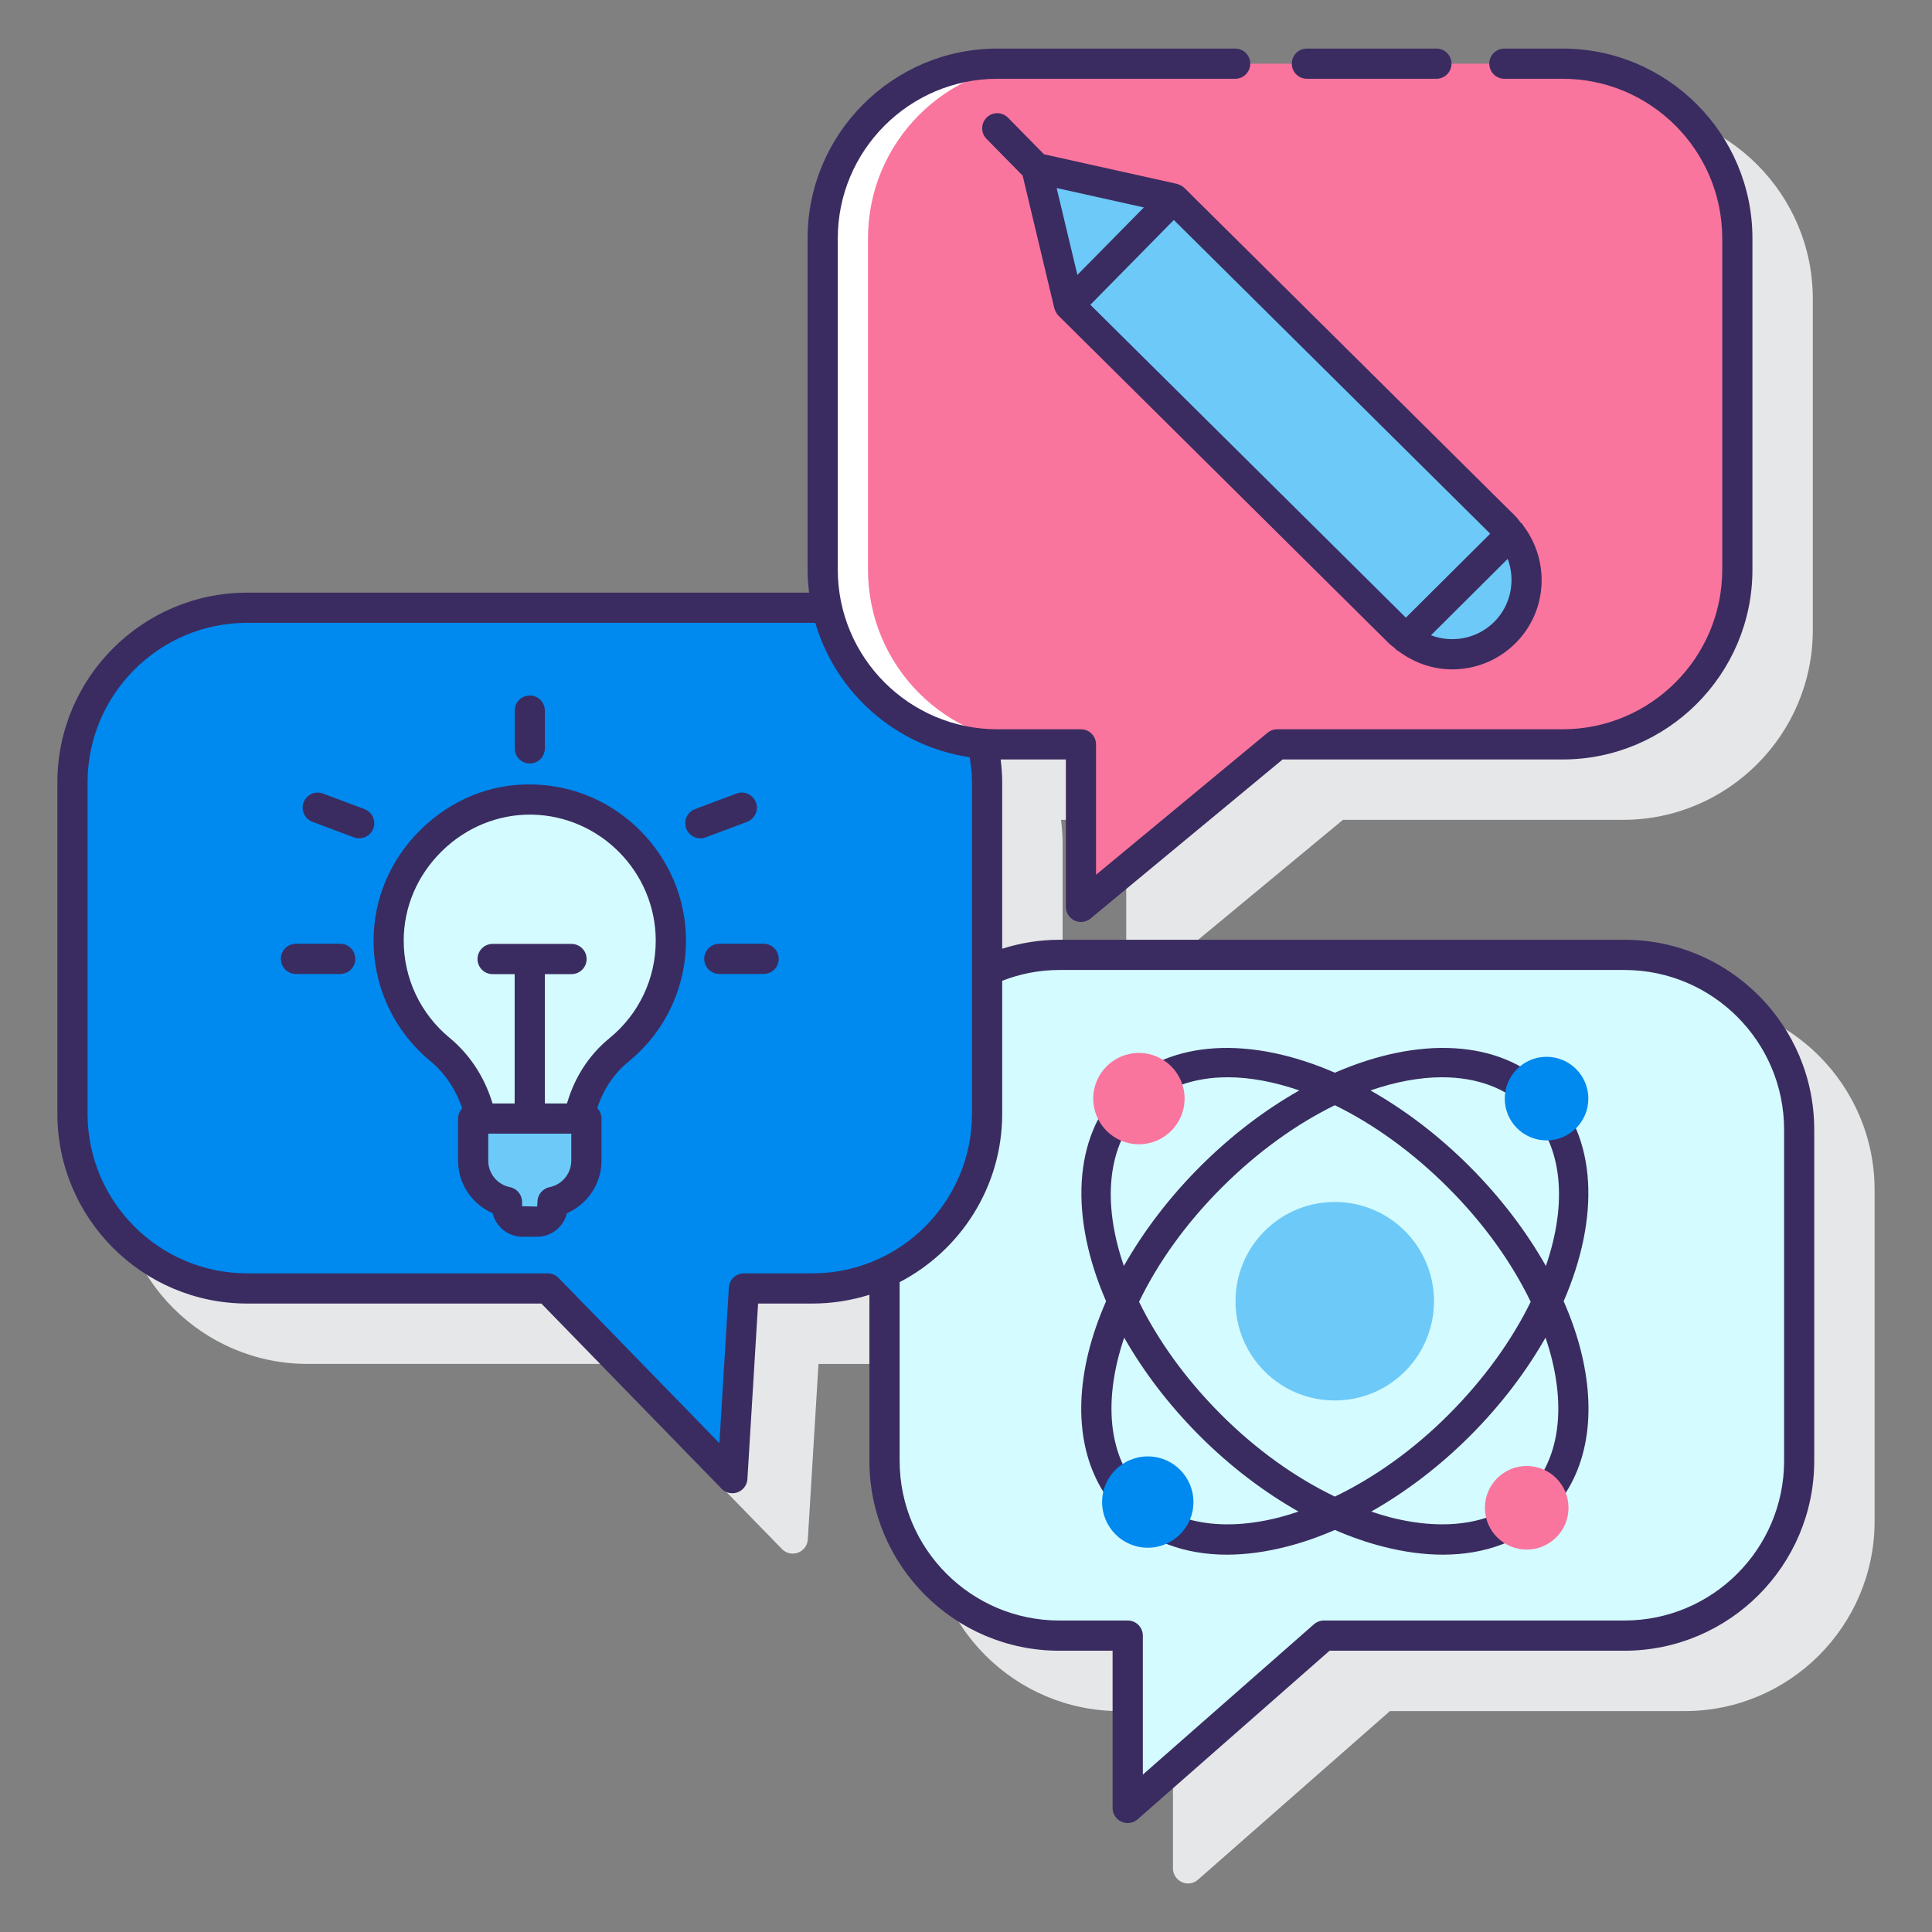 <svg width="49" height="49" viewBox="0 0 49 49" fill="none" xmlns="http://www.w3.org/2000/svg">
<rect x="0" y="0" width="49" height="49" fill="#808080" stroke="none"/>
<path d="M42.731 25.367H28.397C27.893 25.367 27.407 25.446 26.95 25.59V21.377C26.95 21.179 26.934 20.985 26.911 20.793H28.564V24.531C28.564 24.679 28.649 24.814 28.783 24.878C28.835 24.902 28.891 24.914 28.946 24.914C29.034 24.914 29.121 24.884 29.191 24.826L34.061 20.793H41.162C43.817 20.793 45.977 18.633 45.977 15.979V7.578C45.977 4.923 43.817 2.763 41.162 2.763H26.828C24.173 2.763 22.013 4.923 22.013 7.578V15.979C22.013 16.177 22.029 16.37 22.052 16.562H7.801C5.146 16.562 2.986 18.722 2.986 21.377V29.777C2.986 32.433 5.146 34.592 7.801 34.592H15.261L19.832 39.287C19.905 39.362 20.004 39.403 20.106 39.403C20.151 39.403 20.196 39.395 20.239 39.379C20.381 39.326 20.479 39.195 20.488 39.044L20.759 34.593H22.134C22.638 34.593 23.125 34.514 23.582 34.369V38.583C23.582 41.238 25.741 43.397 28.396 43.397H29.749V47.386C29.749 47.536 29.837 47.672 29.974 47.734C30.024 47.757 30.078 47.769 30.132 47.769C30.223 47.769 30.313 47.736 30.384 47.673L35.252 43.397H42.73C45.384 43.397 47.544 41.237 47.544 38.583V30.181C47.546 27.526 45.386 25.367 42.731 25.367V25.367Z" fill="#E6E7E8"/>
<path d="M41.199 24.218H26.865C26.212 24.218 25.593 24.363 25.035 24.617V28.246C25.035 30.041 23.967 31.582 22.434 32.279V37.051C22.434 39.499 24.418 41.483 26.865 41.483H28.601V45.854L33.577 41.483H41.199C43.647 41.483 45.631 39.499 45.631 37.051V28.65C45.631 26.202 43.647 24.218 41.199 24.218V24.218Z" fill="#D4FBFF"/>
<path d="M39.658 33.002C40.579 30.883 40.512 28.826 39.274 27.588C38.035 26.35 35.976 26.283 33.855 27.206C31.735 26.283 29.676 26.35 28.437 27.588C27.199 28.826 27.132 30.884 28.053 33.002C27.859 33.446 27.704 33.89 27.598 34.329C27.193 36.013 27.495 37.464 28.446 38.416C29.109 39.079 30.033 39.43 31.118 39.43C31.6 39.43 32.114 39.36 32.645 39.223C33.047 39.12 33.452 38.978 33.855 38.803C34.259 38.978 34.664 39.12 35.066 39.223C35.597 39.36 36.111 39.43 36.593 39.43C37.678 39.43 38.602 39.079 39.265 38.416C40.216 37.465 40.517 36.013 40.112 34.329C40.007 33.89 39.852 33.446 39.658 33.002ZM36.573 27.322C37.435 27.322 38.187 27.583 38.733 28.129C39.639 29.036 39.76 30.507 39.207 32.108C38.709 31.228 38.057 30.369 37.27 29.582C36.474 28.787 35.62 28.143 34.758 27.656C35.393 27.437 36.007 27.322 36.573 27.322V27.322ZM38.822 33.017C38.347 33.986 37.648 34.97 36.738 35.88C35.851 36.768 34.86 37.474 33.855 37.957C32.851 37.474 31.86 36.767 30.973 35.88C30.063 34.97 29.364 33.986 28.889 33.017C29.372 32.016 30.083 31.023 30.982 30.124C31.895 29.211 32.883 28.506 33.855 28.031C34.827 28.506 35.816 29.211 36.729 30.124C37.628 31.023 38.339 32.016 38.822 33.017ZM28.978 28.129C29.525 27.583 30.276 27.322 31.138 27.322C31.704 27.322 32.319 27.438 32.953 27.656C32.091 28.144 31.237 28.787 30.441 29.583C29.654 30.37 29.003 31.228 28.504 32.108C27.952 30.508 28.072 29.036 28.978 28.129V28.129ZM32.454 38.482C31.002 38.857 29.751 38.637 28.988 37.875C28.232 37.118 28.003 35.923 28.343 34.508C28.389 34.315 28.447 34.12 28.512 33.925C28.999 34.781 29.64 35.63 30.431 36.421C31.205 37.196 32.057 37.84 32.933 38.337C32.774 38.391 32.613 38.441 32.454 38.482V38.482ZM38.724 37.875C37.961 38.637 36.71 38.856 35.257 38.482C35.098 38.441 34.938 38.391 34.778 38.337C35.654 37.84 36.506 37.195 37.28 36.421C38.071 35.63 38.712 34.781 39.198 33.925C39.264 34.12 39.322 34.315 39.368 34.508C39.709 35.923 39.48 37.118 38.724 37.875V37.875Z" fill="#3A2C60"/>
<path d="M20.979 15.433C20.855 15.422 20.73 15.414 20.604 15.414H6.27C3.822 15.414 1.838 17.398 1.838 19.845V28.246C1.838 30.694 3.822 32.678 6.27 32.678H13.892L18.575 37.489L18.868 32.678H20.603C23.051 32.678 25.035 30.694 25.035 28.246V19.845C25.035 19.506 24.994 19.177 24.922 18.86C22.982 18.697 21.4 17.287 20.979 15.433V15.433Z" fill="#0089EF"/>
<path d="M17.015 23.857C17.015 21.9 15.444 20.309 13.495 20.278C11.526 20.247 9.861 21.882 9.857 23.85C9.856 24.964 10.363 25.959 11.159 26.616C11.621 26.998 11.951 27.517 12.125 28.091L12.209 28.368H14.664L14.761 28.049C14.929 27.496 15.248 26.996 15.697 26.631C16.501 25.975 17.015 24.976 17.015 23.857V23.857Z" fill="#D4FBFF"/>
<path d="M12.001 28.368V29.436C12.001 29.954 12.37 30.386 12.859 30.483V30.592C12.859 30.808 13.034 30.983 13.25 30.983H13.624C13.84 30.983 14.015 30.808 14.015 30.592V30.483C14.504 30.386 14.873 29.954 14.873 29.436V28.368H12.001Z" fill="#6DC9F7"/>
<path d="M35.632 34.782C36.615 33.799 36.615 32.205 35.632 31.222C34.649 30.239 33.056 30.239 32.073 31.222C31.09 32.205 31.09 33.799 32.073 34.782C33.056 35.765 34.649 35.765 35.632 34.782Z" fill="#6DC9F7"/>
<path d="M28.886 29.021C29.525 29.021 30.044 28.503 30.044 27.863C30.044 27.224 29.525 26.705 28.886 26.705C28.246 26.705 27.727 27.224 27.727 27.863C27.727 28.503 28.246 29.021 28.886 29.021Z" fill="#FA759E"/>
<path d="M39.224 26.803C38.639 26.803 38.164 27.278 38.164 27.863C38.164 28.449 38.639 28.923 39.224 28.923C39.809 28.923 40.284 28.449 40.284 27.863C40.284 27.278 39.809 26.803 39.224 26.803Z" fill="#0089EF"/>
<path d="M29.11 36.938C28.471 36.938 27.952 37.456 27.952 38.096C27.952 38.735 28.471 39.254 29.11 39.254C29.75 39.254 30.268 38.736 30.268 38.096C30.268 37.456 29.75 36.938 29.11 36.938Z" fill="#0089EF"/>
<path d="M38.721 37.181C38.136 37.181 37.661 37.656 37.661 38.241C37.661 38.827 38.136 39.301 38.721 39.301C39.306 39.301 39.781 38.827 39.781 38.241C39.781 37.656 39.307 37.181 38.721 37.181Z" fill="#FA759E"/>
<path d="M39.631 1.615H25.297C22.849 1.615 20.865 3.599 20.865 6.047V14.447C20.865 16.895 22.849 18.879 25.297 18.879H27.415V23L32.392 18.879H39.631C42.078 18.879 44.062 16.895 44.062 14.447V6.047C44.062 3.599 42.078 1.615 39.631 1.615V1.615Z" fill="#FA759E"/>
<path d="M22.014 14.447V6.047C22.014 3.599 23.998 1.615 26.445 1.615H25.297C22.849 1.615 20.865 3.599 20.865 6.047V14.447C20.865 16.895 22.849 18.879 25.297 18.879H26.445C23.998 18.879 22.014 16.895 22.014 14.447V14.447Z" fill="white"/>
<path d="M38.157 13.355L29.768 5.037L26.285 4.263L27.113 7.733L35.502 16.052C36.247 16.785 37.445 16.776 38.178 16.031C38.911 15.287 38.902 14.089 38.157 13.355V13.355Z" fill="#6DC9F7"/>
<path d="M41.2 23.835H26.866C26.361 23.835 25.876 23.917 25.418 24.062V19.845C25.418 19.648 25.403 19.453 25.379 19.262H27.033V23C27.033 23.148 27.118 23.284 27.252 23.347C27.305 23.371 27.36 23.383 27.416 23.383C27.503 23.383 27.59 23.353 27.66 23.295L32.53 19.262H39.631C42.286 19.262 44.446 17.102 44.446 14.447V6.047C44.446 3.392 42.286 1.232 39.631 1.232H38.154C37.943 1.232 37.772 1.403 37.772 1.615C37.772 1.826 37.943 1.998 38.154 1.998H39.631C41.864 1.998 43.68 3.814 43.68 6.047V14.447C43.68 16.68 41.864 18.496 39.631 18.496H32.392C32.303 18.496 32.217 18.527 32.148 18.584L27.798 22.186V18.879C27.798 18.668 27.627 18.496 27.416 18.496H25.297C23.064 18.496 21.248 16.68 21.248 14.447V6.047C21.248 3.814 23.064 1.998 25.297 1.998H31.328C31.539 1.998 31.71 1.826 31.71 1.615C31.71 1.403 31.539 1.232 31.328 1.232H25.297C22.642 1.232 20.482 3.392 20.482 6.047V14.447C20.482 14.645 20.498 14.839 20.521 15.031H6.27C3.615 15.031 1.455 17.191 1.455 19.845V28.246C1.455 30.901 3.615 33.061 6.27 33.061H13.73L18.3 37.756C18.373 37.831 18.473 37.872 18.575 37.872C18.619 37.872 18.664 37.864 18.708 37.848C18.85 37.795 18.947 37.664 18.956 37.512L19.227 33.061H20.603C21.107 33.061 21.593 32.982 22.05 32.838V37.051C22.05 39.706 24.21 41.866 26.865 41.866H28.218V45.854C28.218 46.005 28.305 46.141 28.443 46.203C28.493 46.226 28.547 46.237 28.6 46.237C28.691 46.237 28.782 46.204 28.853 46.142L33.721 41.866H41.198C43.853 41.866 46.013 39.706 46.013 37.051V28.65C46.014 25.995 43.855 23.835 41.2 23.835V23.835ZM18.868 32.295C18.666 32.295 18.498 32.453 18.486 32.655L18.246 36.602L14.166 32.411C14.094 32.337 13.995 32.295 13.892 32.295H6.27C4.038 32.295 2.221 30.479 2.221 28.246V19.845C2.221 17.613 4.038 15.796 6.27 15.796H20.603C20.629 15.796 20.654 15.8 20.679 15.801C21.202 17.579 22.723 18.929 24.593 19.204C24.628 19.414 24.652 19.626 24.652 19.845V28.246C24.652 30.478 22.836 32.295 20.603 32.295H18.868V32.295ZM45.249 37.051C45.249 39.283 43.432 41.1 41.2 41.1H33.578C33.485 41.1 33.395 41.134 33.325 41.195L28.985 45.008V41.483C28.985 41.271 28.813 41.1 28.602 41.1H26.866C24.634 41.1 22.817 39.283 22.817 37.051V32.518C24.36 31.715 25.418 30.103 25.418 28.247V24.875C25.869 24.7 26.355 24.601 26.866 24.601H41.2C43.432 24.601 45.249 26.418 45.249 28.65V37.051Z" fill="#3A2C60"/>
<path d="M13.501 19.896C12.437 19.871 11.44 20.286 10.67 21.042C9.901 21.798 9.477 22.795 9.475 23.85C9.472 25.038 9.998 26.154 10.915 26.912C11.285 27.217 11.559 27.631 11.723 28.109C11.659 28.177 11.618 28.268 11.618 28.369V29.437C11.618 30.024 11.973 30.545 12.496 30.77C12.576 31.111 12.884 31.366 13.249 31.366H13.623C13.989 31.366 14.296 31.111 14.377 30.77C14.899 30.545 15.255 30.024 15.255 29.437V28.369C15.255 28.266 15.214 28.174 15.148 28.105C15.302 27.633 15.572 27.226 15.938 26.928C16.866 26.172 17.398 25.052 17.398 23.857C17.398 21.707 15.649 19.93 13.501 19.896V19.896ZM14.489 29.437C14.489 29.762 14.258 30.045 13.939 30.109C13.76 30.145 13.631 30.302 13.631 30.484L13.623 30.601L13.241 30.593V30.484C13.241 30.302 13.112 30.145 12.933 30.109C12.614 30.045 12.383 29.763 12.383 29.437V28.752H14.489V29.437H14.489ZM15.454 26.334C14.956 26.741 14.589 27.296 14.395 27.938L14.38 27.986H13.819V24.706H14.495C14.706 24.706 14.878 24.535 14.878 24.323C14.878 24.112 14.706 23.94 14.495 23.94H12.493C12.282 23.94 12.111 24.112 12.111 24.323C12.111 24.535 12.282 24.706 12.493 24.706H13.053V27.986H12.492L12.49 27.98C12.289 27.317 11.913 26.743 11.402 26.321C10.661 25.71 10.238 24.809 10.239 23.851C10.241 23.003 10.584 22.199 11.206 21.588C11.828 20.977 12.645 20.648 13.487 20.661C15.221 20.689 16.631 22.122 16.631 23.857C16.632 24.821 16.203 25.724 15.454 26.334V26.334Z" fill="#3A2C60"/>
<path d="M19.367 23.936H18.244C18.033 23.936 17.861 24.108 17.861 24.319C17.861 24.53 18.033 24.702 18.244 24.702H19.367C19.578 24.702 19.75 24.53 19.75 24.319C19.75 24.108 19.579 23.936 19.367 23.936Z" fill="#3A2C60"/>
<path d="M8.629 23.936H7.506C7.295 23.936 7.123 24.108 7.123 24.319C7.123 24.53 7.295 24.702 7.506 24.702H8.629C8.84 24.702 9.011 24.53 9.011 24.319C9.011 24.108 8.84 23.936 8.629 23.936Z" fill="#3A2C60"/>
<path d="M18.948 20.843C19.146 20.768 19.247 20.547 19.172 20.35C19.098 20.151 18.876 20.052 18.679 20.126L17.628 20.521C17.43 20.595 17.33 20.816 17.405 21.014C17.462 21.167 17.608 21.262 17.763 21.262C17.808 21.262 17.853 21.254 17.898 21.238L18.948 20.843Z" fill="#3A2C60"/>
<path d="M9.244 20.521L8.193 20.127C7.996 20.052 7.775 20.152 7.7 20.35C7.626 20.548 7.726 20.768 7.924 20.843L8.975 21.238C9.019 21.254 9.064 21.262 9.109 21.262C9.264 21.262 9.41 21.167 9.468 21.014C9.542 20.816 9.442 20.595 9.244 20.521Z" fill="#3A2C60"/>
<path d="M13.437 19.364C13.648 19.364 13.819 19.193 13.819 18.981V18.023C13.819 17.811 13.648 17.64 13.437 17.64C13.225 17.64 13.054 17.811 13.054 18.023V18.981C13.054 19.193 13.225 19.364 13.437 19.364Z" fill="#3A2C60"/>
<path d="M33.145 1.998H36.431C36.642 1.998 36.814 1.826 36.814 1.615C36.814 1.403 36.642 1.232 36.431 1.232H33.145C32.934 1.232 32.763 1.403 32.763 1.615C32.763 1.826 32.934 1.998 33.145 1.998Z" fill="#3A2C60"/>
<path d="M30.037 4.764C30.037 4.764 30.037 4.764 30.037 4.764C30.036 4.763 30.035 4.763 30.034 4.763C30.002 4.732 29.964 4.709 29.924 4.691C29.912 4.685 29.9 4.681 29.888 4.677C29.875 4.673 29.864 4.666 29.851 4.663L26.478 3.913L25.566 2.985C25.417 2.834 25.175 2.832 25.024 2.981C24.874 3.129 24.872 3.371 25.02 3.522L25.937 4.455L26.741 7.822C26.744 7.835 26.75 7.846 26.755 7.858C26.759 7.871 26.764 7.882 26.769 7.894C26.788 7.934 26.811 7.973 26.844 8.005L26.844 8.005L35.233 16.324C35.279 16.369 35.331 16.402 35.38 16.442C35.386 16.449 35.388 16.458 35.395 16.465C35.418 16.488 35.447 16.502 35.474 16.518C35.876 16.818 36.35 16.977 36.83 16.977C37.418 16.977 38.006 16.751 38.451 16.299C39.251 15.487 39.306 14.226 38.641 13.341C38.627 13.319 38.617 13.295 38.598 13.276C38.59 13.269 38.581 13.266 38.573 13.26C38.524 13.2 38.482 13.138 38.426 13.083L30.038 4.765C30.037 4.765 30.037 4.765 30.037 4.764V4.764ZM29.011 5.261L27.325 6.972L26.799 4.769L29.011 5.261ZM27.654 7.73L29.771 5.579L37.795 13.536L35.656 15.665L27.654 7.73ZM37.906 15.763C37.473 16.202 36.835 16.318 36.293 16.112L38.239 14.174C38.438 14.708 38.33 15.331 37.906 15.763V15.763Z" fill="#3A2C60"/>
</svg>
